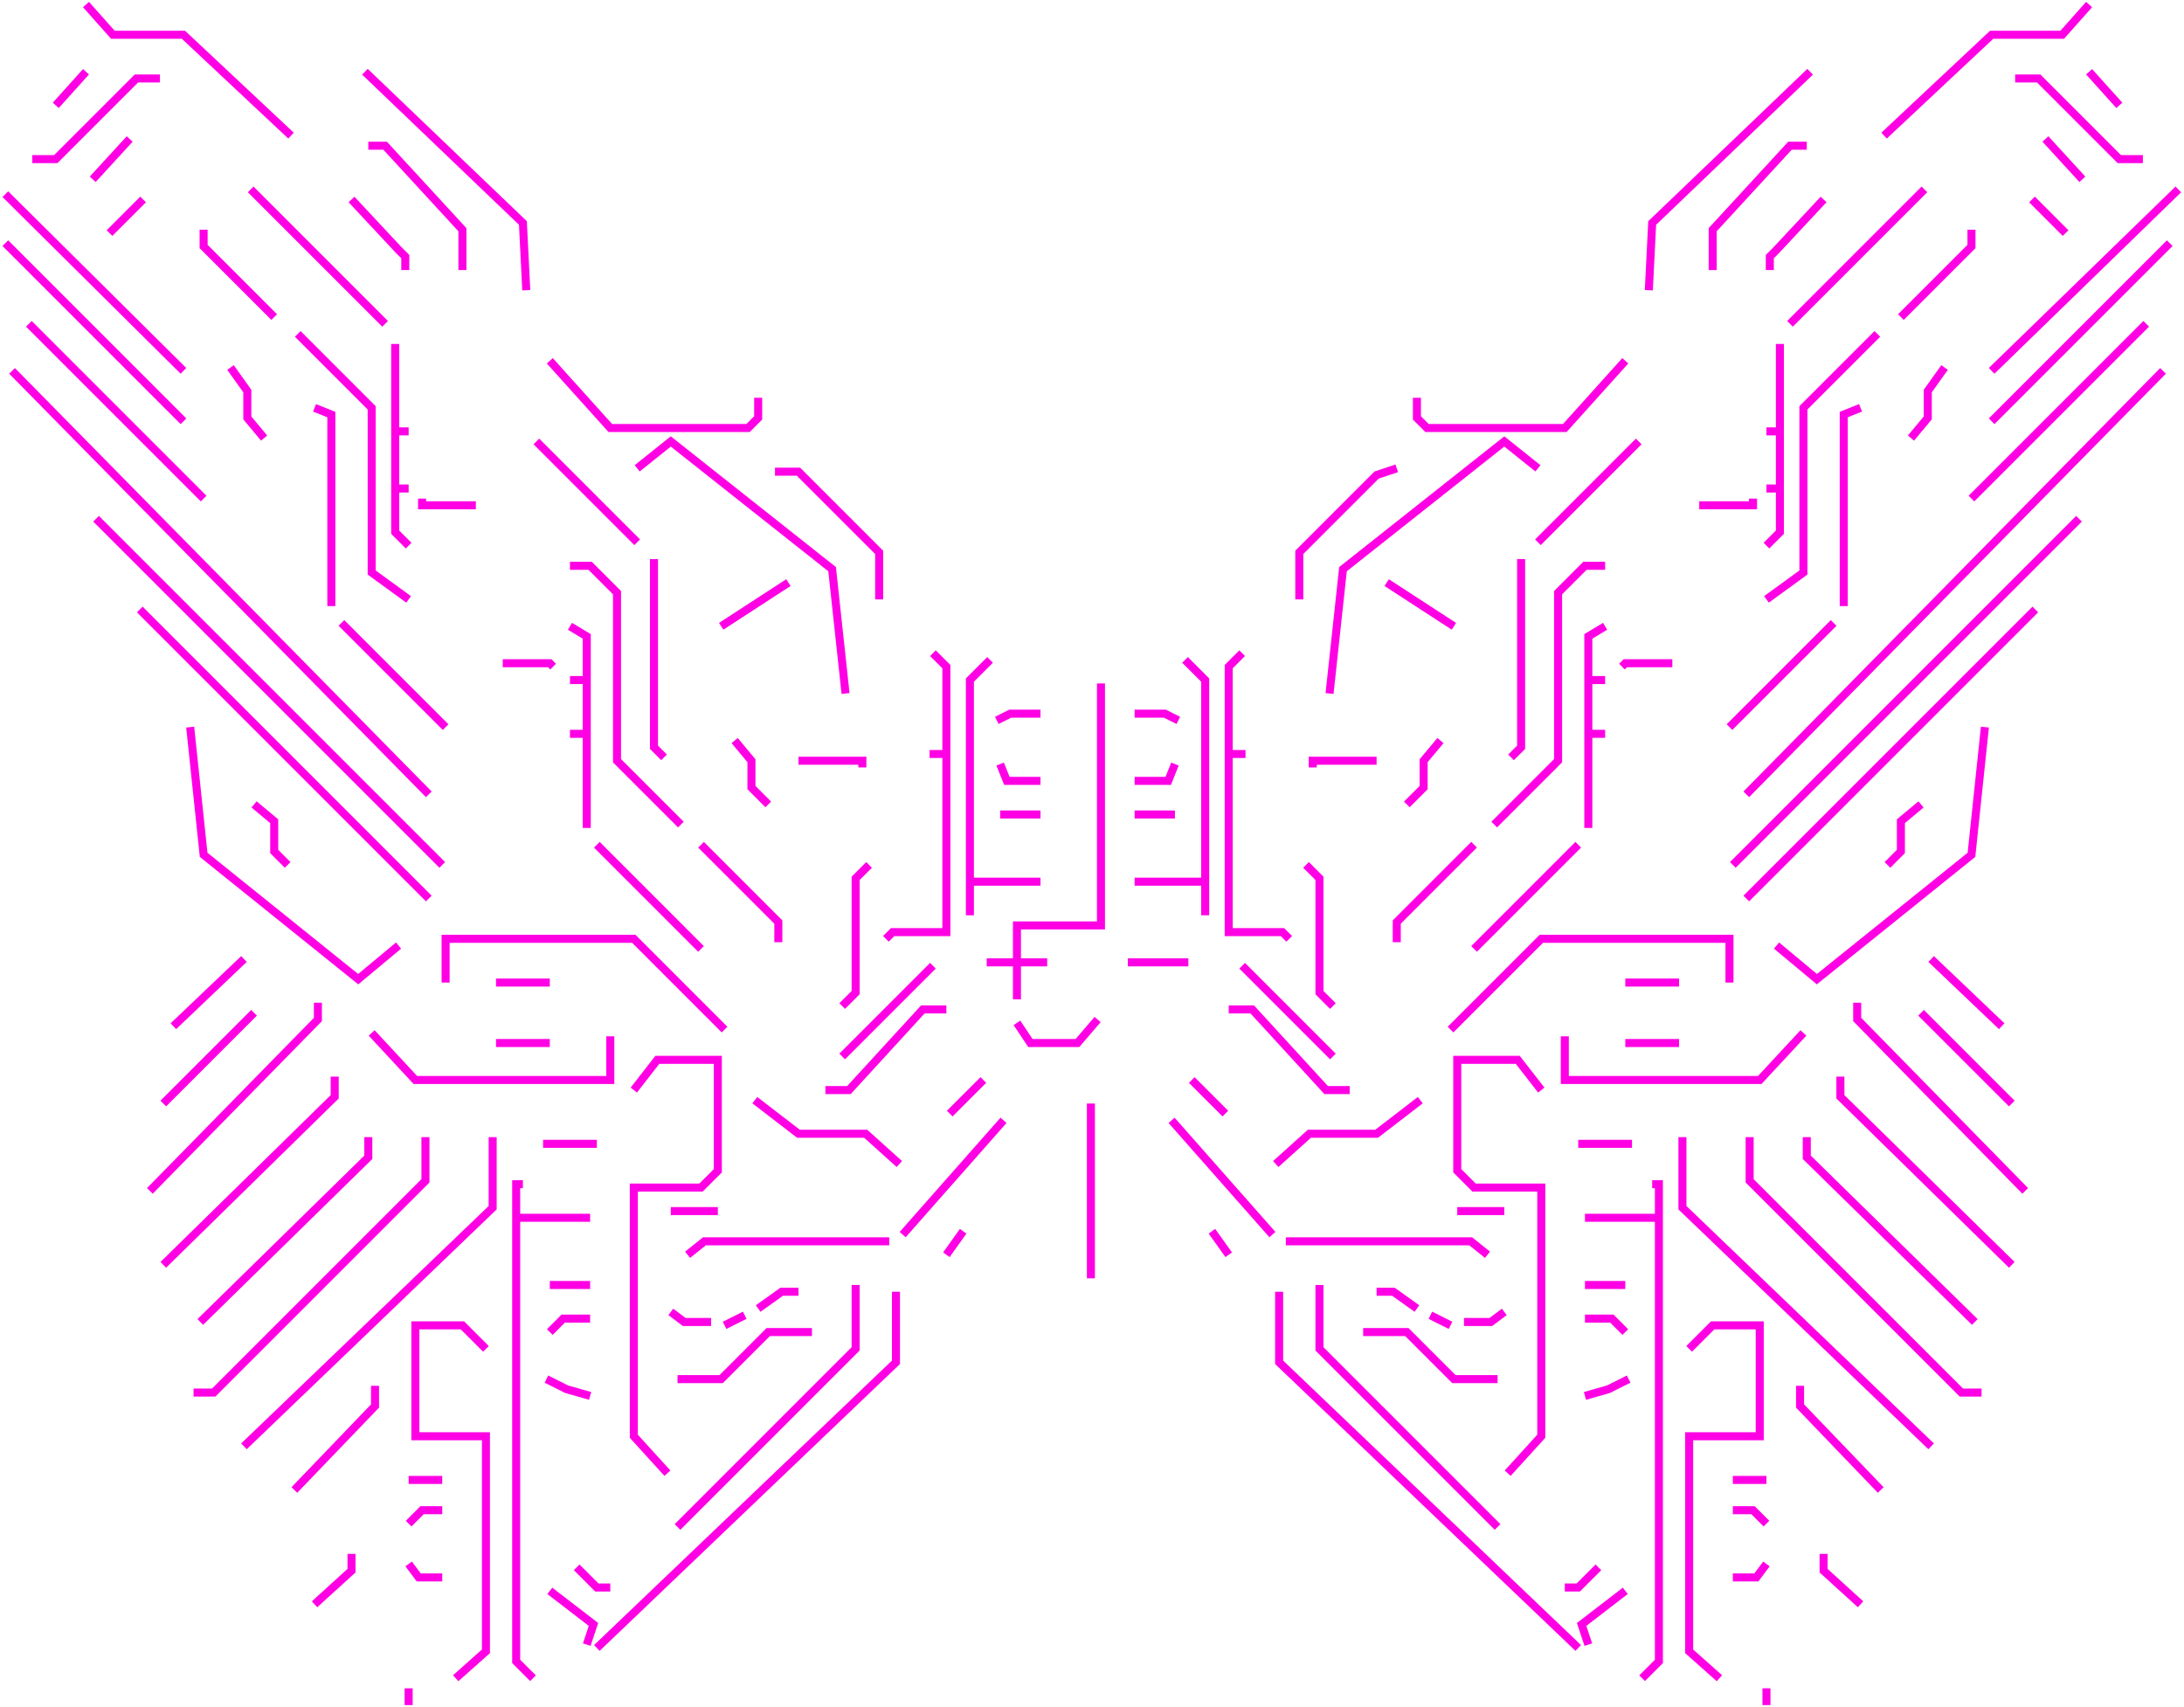 <svg width="563" height="440" viewBox="0 0 563 440" fill="none" xmlns="http://www.w3.org/2000/svg">
<path d="M513.41 95.604L561.545 48.82M513.41 108.599L559.327 62.682M508.212 128.526L553.263 83.475M535.935 133.724L446.699 222.96M524.673 157.116L450.165 231.624M557.595 95.604L450.165 204.767M538.534 1.169L531.604 8.967H513.41L485.686 34.958M546.332 27.161L538.534 18.497M552.396 41.023H546.332L525.539 20.23H519.474M536.802 46.221L527.272 35.824M532.47 60.083L523.806 51.419M501.281 94.737L496.949 100.802V107.733L492.617 112.931M508.212 59.216V63.548L490.018 81.742M496.082 48.82L461.428 83.475M470.091 51.419L457.962 64.415L456.229 66.147V69.613M465.759 37.557H461.428L441.501 59.216V69.613M466.626 18.497L425.906 57.483L425.04 74.811M418.975 93.005L403.381 110.332H367.859L365.26 107.733V102.535M396.45 120.729L387.786 113.798L346.2 146.72L342.735 178.775M374.79 161.448L357.463 150.185M371.325 190.905L366.993 196.103V203.034L362.661 207.366M354.864 196.103H338.403V197.836M320.209 168.379L316.744 171.844V194.37M332.338 242.02L330.606 240.288H316.744V235.956V194.37M316.744 194.37H321.075M305.481 170.112L310.679 175.31V227.292M310.679 235.956V227.292M310.679 227.292H292.485M302.882 209.965H292.485M292.485 201.301H301.149L302.882 196.969M303.748 185.706L300.283 183.974H292.485M483.953 86.074L464.893 105.134V147.586L455.363 154.517M458.828 88.673V111.199M455.363 140.655L458.828 137.19V125.927M458.828 125.927H455.363M458.828 125.927V111.199M458.828 111.199H455.363M451.897 128.526V130.259H438.035M422.441 113.798L396.45 139.789M413.777 145.853H408.579L401.648 152.784V196.103L385.187 212.564M379.989 217.762L360.062 237.689V242.887M379.989 244.62L406.846 217.762M409.445 213.43V189.172M413.777 161.448L409.445 164.047V175.31M389.519 195.236L392.118 192.637V144.121M418.109 171.844L418.975 170.978H431.105M413.777 189.172H409.445M409.445 189.172V175.31M409.445 175.31H413.777M445.833 187.439L472.69 160.582M475.289 156.25V106.867L479.621 105.134M511.677 187.439L508.212 220.361L468.358 252.417L457.962 243.753M495.216 207.366L490.018 211.698V219.495L486.552 222.96M516.009 264.546L497.815 247.219M518.608 284.473L495.216 261.081M522.073 306.998L478.755 262.813V258.482M518.608 326.058L474.423 282.74V277.542M509.078 340.787L465.759 298.335V293.136M510.811 358.981H505.612L451.031 304.399V293.136M433.704 293.136V311.33L497.815 372.842M484.82 384.105L464.027 362.446V357.248M479.621 413.562L470.091 404.898V400.566M455.363 381.506H446.699M455.363 392.769L451.897 389.304H446.699M455.363 403.165L452.764 406.631H446.699M455.363 439.553V435.221M443.234 432.622L435.436 425.691V371.976V370.243H453.63V341.653H441.501L435.436 347.718M464.893 266.279L453.63 278.408H403.381V267.145M432.837 268.878H418.975M432.837 253.283H418.975M445.833 253.283V242.02H397.316L373.924 265.412M420.708 294.869H406.846M425.906 305.266H427.639V313.929M423.307 432.622L427.639 428.29V313.929M427.639 313.929H408.579M418.975 331.257H408.579M418.975 343.386L415.51 339.92H408.579M419.842 355.515L414.643 358.114L408.579 359.847M397.316 281.007L391.251 273.21H375.657V301.8L379.989 306.132H397.316V370.243L388.652 379.773M412.044 404.032L406.846 409.23H403.381M418.975 410.096L407.713 418.76L409.445 423.958M406.846 424.825L329.739 351.183V332.989M340.136 331.257V347.718L386.053 393.635M386.053 355.515H374.79L362.661 343.386H351.398M387.786 338.188L384.321 340.787H377.39M373.924 341.653L368.726 339.054M365.26 337.321L359.196 332.989H354.864M387.786 312.197H375.657M383.454 323.459L379.122 319.994H331.472M328.006 318.261L302.015 288.805M316.744 323.459L312.412 317.395M366.127 283.606L354.864 292.27H337.537L328.873 300.067M315.877 287.072L307.214 278.408M347.933 281.007H341.868L322.808 260.214H316.744M343.601 272.343L320.209 248.951M343.601 259.348L340.136 255.882V226.426L336.67 222.96M360.062 120.729L354.864 122.461L334.937 142.388V154.517" stroke="#FF00E5" stroke-width="2.071"/>
<path d="M47.294 95.604L1.376 50.052M47.294 108.599L1.376 62.682M52.492 128.526L7.441 83.475M24.768 133.724L114.005 222.96M36.031 157.116L110.539 231.624M3.109 95.604L110.539 204.767M22.169 1.169L29.1 8.967H47.294L75.018 34.958M14.372 27.161L22.169 18.497M8.307 41.023H14.372L35.165 20.23H41.23M23.902 46.221L33.432 35.824M28.234 60.083L36.898 51.419M59.423 94.737L63.755 100.802V107.733L68.087 112.931M52.492 59.216V63.548L70.686 81.742M64.621 48.82L99.276 83.475M90.613 51.419L102.742 64.415L104.475 66.147V69.613M94.945 37.557H99.276L119.203 59.216V69.613M94.078 18.497L134.798 57.483L135.664 74.811M141.729 93.005L157.323 110.332H192.844L195.443 107.733V102.535M164.254 120.729L172.918 113.798L214.504 146.72L217.969 178.775M185.913 161.448L203.241 150.185M189.379 190.905L193.711 196.103V203.034L198.043 207.366M205.84 196.103H222.301V197.836M240.495 168.379L243.96 171.844V194.37M228.366 242.02L230.098 240.288H243.96V235.956V194.37M243.96 194.37H239.628M255.223 170.112L250.025 175.31V227.292M250.025 235.956V227.292M250.025 227.292H268.219M257.822 209.965H268.219M268.219 201.301H259.555L257.822 196.969M256.956 185.706L260.421 183.974H268.219M76.751 86.074L95.811 105.134V147.586L105.341 154.517M101.875 88.673V111.199M105.341 140.655L101.875 137.19V125.927M101.875 125.927H105.341M101.875 125.927V111.199M101.875 111.199H105.341M108.806 128.526V130.259H122.668M138.263 113.798L164.254 139.789M146.927 145.853H152.125L159.056 152.784V196.103L175.517 212.564M180.715 217.762L200.642 237.689V242.887M180.715 244.62L153.858 217.762M151.259 213.43V189.172M146.927 161.448L151.259 164.047V175.31M171.185 195.236L168.586 192.637V144.121M142.595 171.844L141.729 170.978H129.599M146.927 189.172H151.259M151.259 189.172V175.31M151.259 175.31H146.927M114.871 187.439L88.013 160.582M85.414 156.25V106.867L81.083 105.134M49.027 187.439L52.492 220.361L92.345 252.417L102.742 243.753M65.488 207.366L70.686 211.698V219.495L74.152 222.96M44.695 264.546L62.889 247.219M42.096 284.473L65.488 261.081M38.63 306.998L81.949 262.813V258.482M42.096 326.058L86.281 282.74V277.542M51.626 340.787L94.945 298.335V293.136M49.893 358.981H55.091L109.673 304.399V293.136M127 293.136V311.33L62.889 372.842M75.884 384.105L96.677 362.446V357.248M81.083 413.562L90.613 404.898V400.566M105.341 381.506H114.005M105.341 392.769L108.806 389.304H114.005M105.341 403.165L107.94 406.631H114.005M105.341 439.553V435.221M117.47 432.622L125.267 425.691V371.976V370.243H107.074V341.653H119.203L125.267 347.718M95.811 266.279L107.074 278.408H157.323V267.145M127.867 268.878H141.729M127.867 253.283H141.729M114.871 253.283V242.02H163.388L186.78 265.412M139.996 294.869H153.858M134.798 305.266H133.065V313.929M137.397 432.622L133.065 428.29V313.929M133.065 313.929H152.125M141.729 331.257H152.125M141.729 343.386L145.194 339.92H152.125M140.862 355.515L146.06 358.114L152.125 359.847M163.388 281.007L169.452 273.21H185.047V301.8L180.715 306.132H163.388V370.243L172.051 379.773M148.659 404.032L153.858 409.23H157.323M141.729 410.096L152.991 418.76L151.259 423.958M153.858 424.825L230.965 351.183V332.989M220.568 331.257V347.718L174.651 393.635M174.651 355.515H185.913L198.043 343.386H209.305M172.918 338.188L176.383 340.787H183.314M186.78 341.653L191.978 339.054M195.443 337.321L201.508 332.989H205.84M172.918 312.197H185.047M177.25 323.459L181.582 319.994H229.232M232.697 318.261L258.689 288.805M243.96 323.459L248.292 317.395M194.577 283.606L205.84 292.27H223.167L231.831 300.067M244.827 287.072L253.49 278.408M212.771 281.007H218.836L237.896 260.214H243.96M217.103 272.343L240.495 248.951M217.103 259.348L220.568 255.882V226.426L224.034 222.96M281.214 284.473V329.524M283.813 176.176V238.555H262.154V257.615M269.951 248.085H254.357M282.947 262.813L277.749 268.878H265.62L262.154 263.68M306.339 248.085H290.744M226.633 154.517V142.388L205.84 121.595H199.775" stroke="#FF00E5" stroke-width="2.071"/>
</svg>
